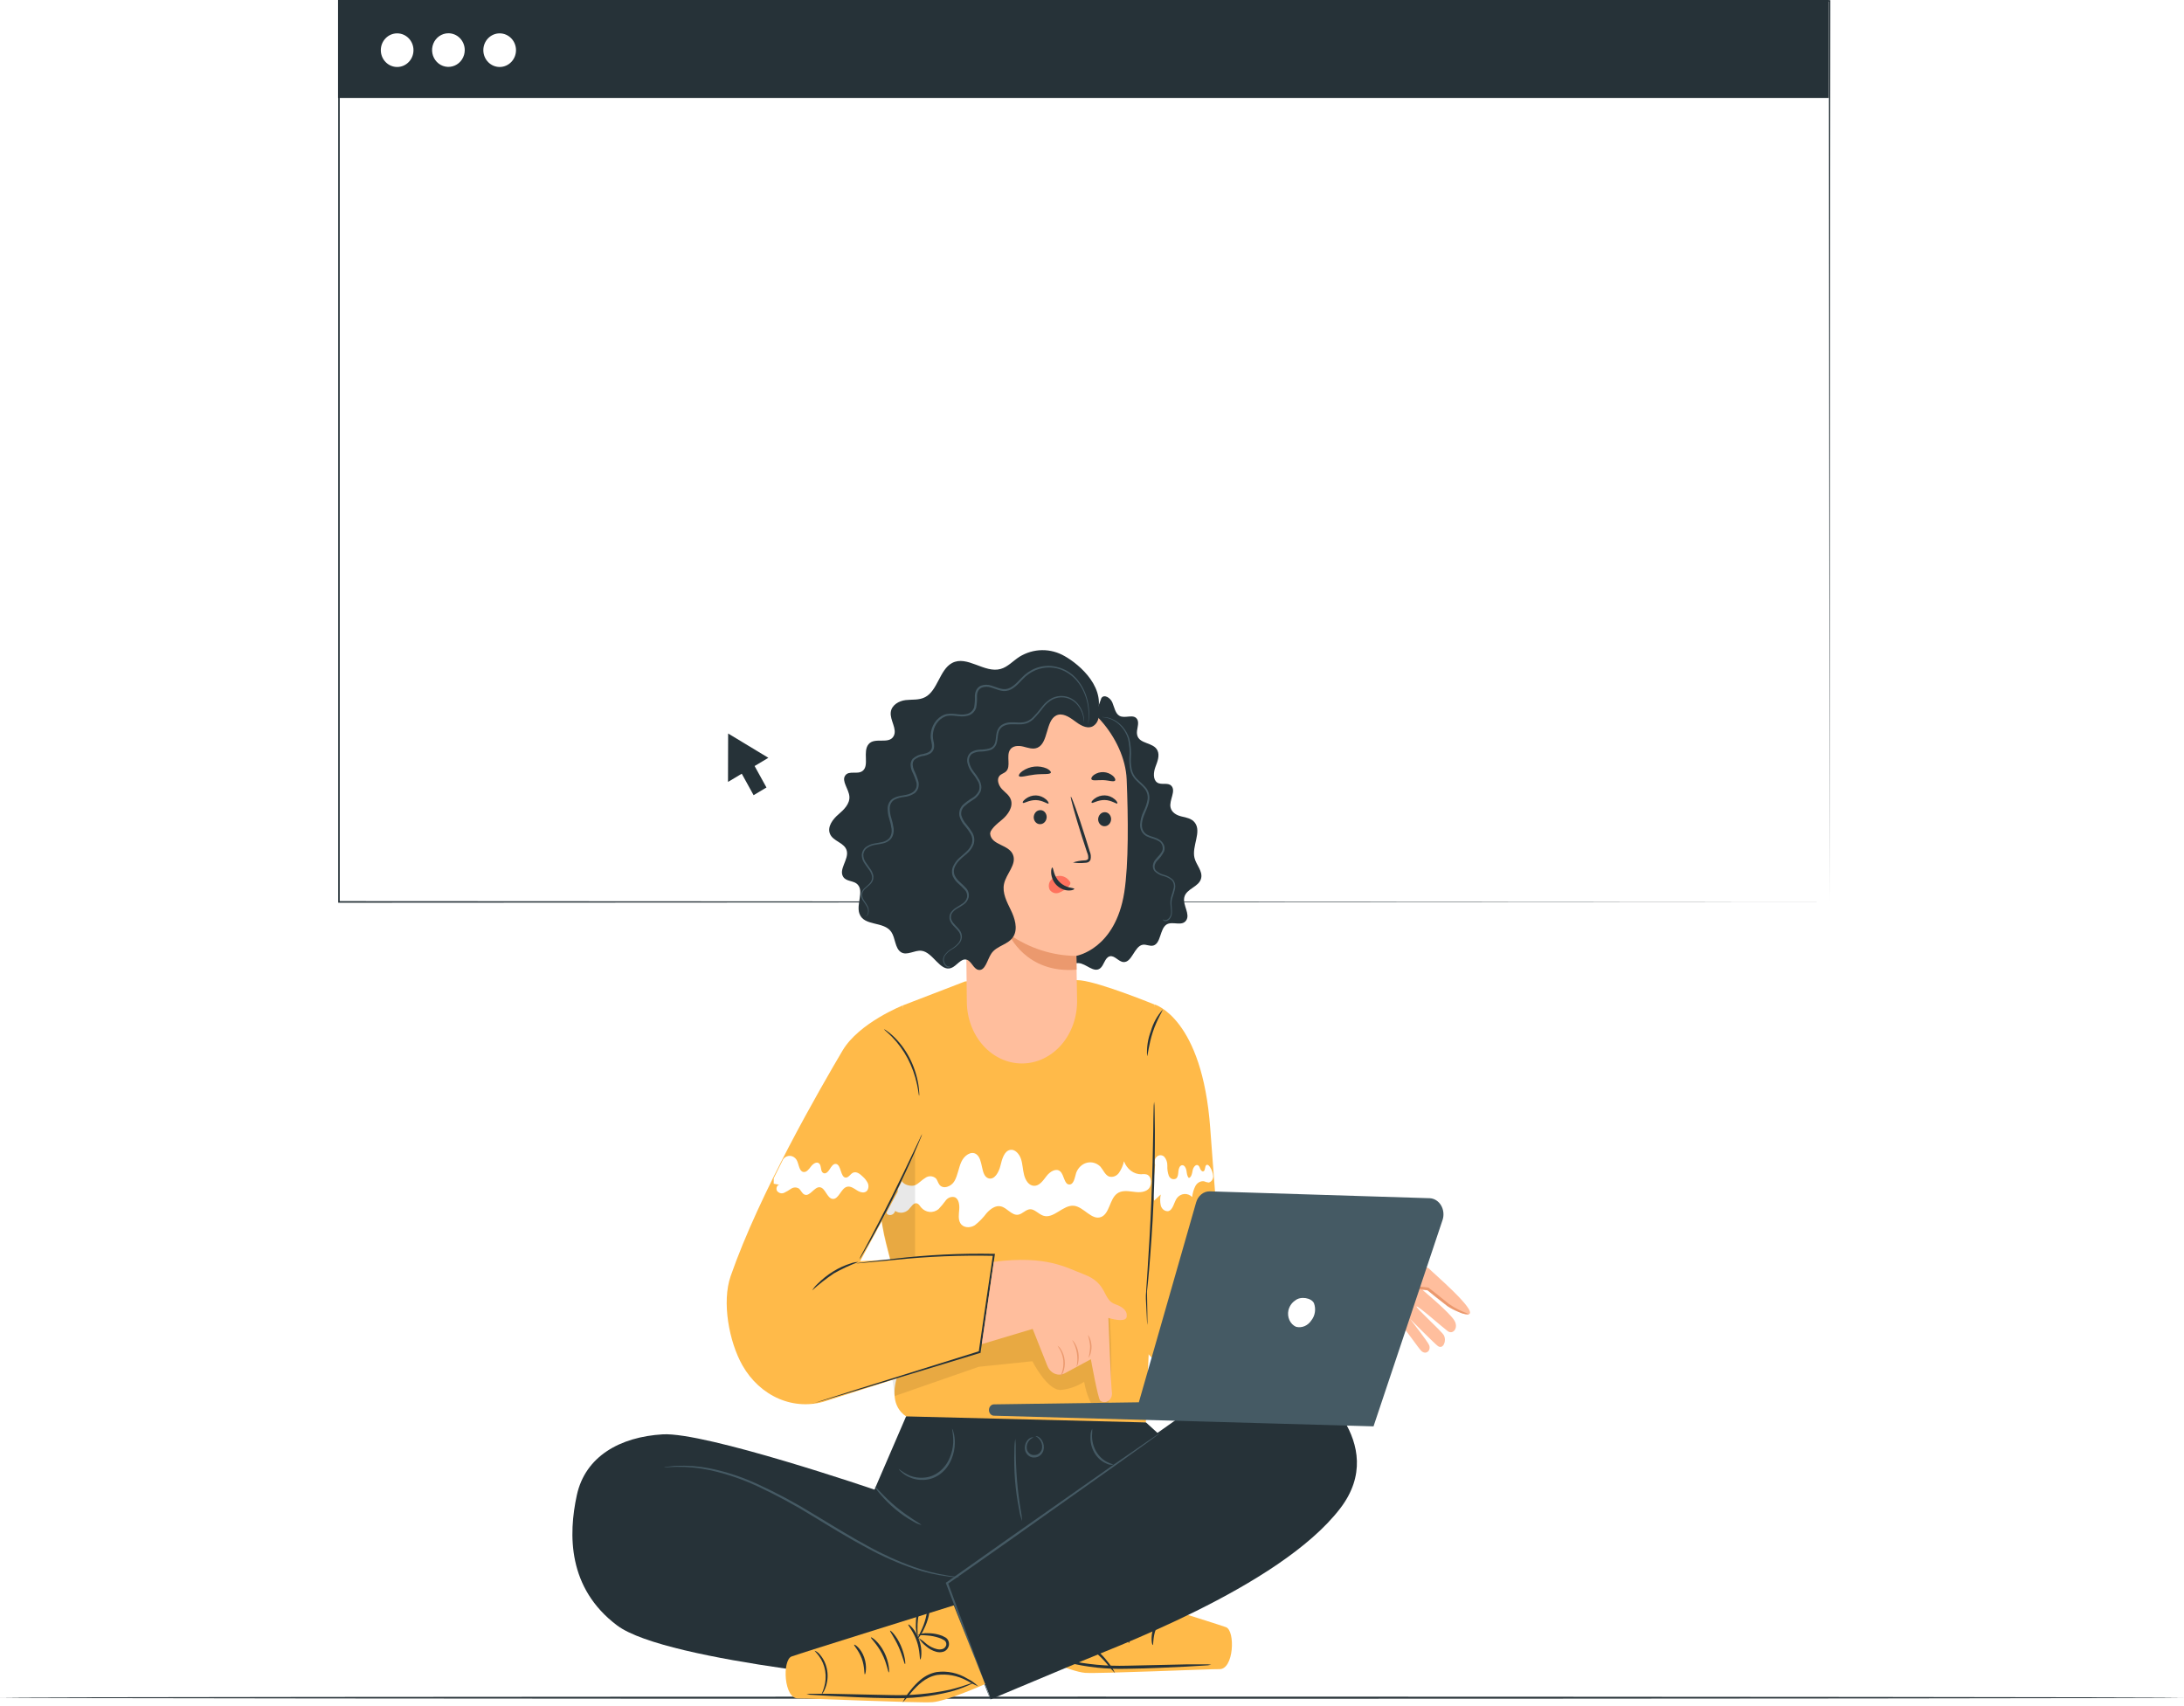 <svg width="393" height="307" viewBox="0 0 393 307" fill="none" xmlns="http://www.w3.org/2000/svg"
    xmlns:xlink="http://www.w3.org/1999/xlink">
    <path d="M329.076 0.124H60.827V162.283H329.076V0.124Z" fill="white" />
    <path d="M329.076 0H60.827V17.627H329.076V0Z" fill="#263238" />
    <path
        d="M71.466 12.054C73.089 12.054 74.404 10.7 74.404 9.029C74.404 7.358 73.089 6.004 71.466 6.004C69.843 6.004 68.527 7.358 68.527 9.029C68.527 10.7 69.843 12.054 71.466 12.054Z"
        fill="white" />
    <path
        d="M83.628 9.006C83.629 9.605 83.457 10.19 83.135 10.688C82.813 11.187 82.354 11.575 81.818 11.805C81.281 12.035 80.69 12.096 80.119 11.98C79.549 11.864 79.025 11.576 78.613 11.153C78.202 10.73 77.921 10.191 77.807 9.604C77.694 9.017 77.751 8.409 77.974 7.855C78.196 7.302 78.573 6.83 79.056 6.497C79.539 6.164 80.108 5.987 80.689 5.987C81.468 5.987 82.214 6.304 82.765 6.871C83.316 7.437 83.626 8.205 83.628 9.006Z"
        fill="white" />
    <path
        d="M89.912 12.054C91.535 12.054 92.851 10.7 92.851 9.029C92.851 7.358 91.535 6.004 89.912 6.004C88.29 6.004 86.974 7.358 86.974 9.029C86.974 10.7 88.29 12.054 89.912 12.054Z"
        fill="white" />
    <path
        d="M329.215 162.31C329.215 161.36 329.175 99.619 329.101 0.152L329.215 0.268L60.988 0.303L61.135 0.152C61.135 57.568 61.135 112.396 61.135 162.31L60.999 162.17L329.243 162.31L60.999 162.45H60.858V162.31C60.858 112.396 60.858 57.568 60.858 0.152V0H61.022L329.249 0.035H329.362V0.152C329.26 99.63 329.215 161.372 329.215 162.31Z"
        fill="#263238" />
    <rect x="62" y="18" width="267" height="141" fill="url(#pattern0)" />
    <path
        d="M138.263 136.375L134.641 134.185L131.023 132L131.011 136.355L131 140.714L133.476 139.235L135.606 143.099L137.92 141.718L135.787 137.854L138.263 136.375Z"
        fill="#263238" />
    <path
        d="M392.928 305.518C392.928 305.62 304.964 305.707 196.471 305.707C87.977 305.707 0 305.62 0 305.518C0 305.416 87.945 305.329 196.471 305.329C304.996 305.329 392.928 305.416 392.928 305.518Z"
        fill="#263238" />
    <path
        d="M207.765 180.763C207.765 180.763 216.341 183.153 217.778 203.081C218.622 214.738 219.621 226.619 219.621 226.619L238.48 231.638L241.799 243.258L217.095 248.734C210.258 248.734 202.746 242.081 202.919 234.376L202.63 207.562L207.765 180.763Z"
        fill="#FFBA49" />
    <path
        d="M162.468 180.93L158.641 210.867C158.088 215.196 158.362 219.608 159.446 223.808L164.169 242.052C164.169 242.052 157.758 251.312 163.048 254.892C164.092 255.618 192.443 257.071 192.443 257.071L206.186 256.003L208.023 211.665L207.765 180.785C207.765 180.785 198.222 176.871 194.485 176.428C187.544 175.917 180.58 175.982 173.647 176.624L162.468 180.93Z"
        fill="#FFBA49" />
    <path
        d="M206.386 211.368C206.054 211.284 205.711 211.269 205.374 211.324C204.707 211.327 204.053 211.106 203.498 210.688C202.942 210.27 202.51 209.675 202.256 208.979C202.087 209.727 201.784 210.429 201.367 211.041C201.155 211.344 200.868 211.57 200.542 211.69C200.217 211.81 199.867 211.82 199.537 211.717C198.847 211.419 198.525 210.555 198.023 209.959C197.696 209.631 197.305 209.396 196.882 209.272C196.459 209.148 196.016 209.139 195.589 209.246C195.162 209.354 194.764 209.573 194.428 209.888C194.092 210.203 193.826 210.603 193.654 211.056C193.396 211.92 193.235 213.176 192.423 213.162C191.495 213.162 191.508 211.462 190.787 210.809C190.065 210.155 188.963 210.809 188.332 211.629C187.7 212.45 187.043 213.423 186.09 213.401C185.136 213.38 184.55 212.436 184.292 211.484C184.034 210.533 184.034 209.509 183.725 208.579C183.416 207.65 182.642 206.778 181.792 206.931C180.709 207.119 180.31 208.586 180.026 209.77C179.743 210.954 178.957 212.363 177.9 212.058C176.386 211.622 176.998 208.601 175.664 207.7C174.723 207.061 173.493 207.976 172.99 209.08C172.488 210.184 172.346 211.491 171.76 212.53C171.173 213.568 169.659 214.099 169.015 213.155C168.776 212.828 168.68 212.377 168.422 212.072C168.148 211.831 167.815 211.693 167.468 211.678C167.121 211.662 166.779 211.77 166.489 211.985C165.845 212.363 165.355 212.958 164.71 213.271C164.066 213.583 162.616 213.271 162.294 212.544L160.361 216.401C160.046 217.207 159.195 218.209 159.717 218.543C159.841 218.615 159.978 218.656 160.118 218.663C160.258 218.67 160.397 218.643 160.527 218.584C160.657 218.525 160.773 218.435 160.869 218.32C160.965 218.205 161.038 218.068 161.083 217.919C161.457 218.164 161.889 218.273 162.32 218.231C162.751 218.19 163.161 217.999 163.493 217.686C163.957 217.193 164.395 216.372 165.007 216.561C165.323 216.655 165.522 216.996 165.741 217.287C166.146 217.752 166.684 218.039 167.259 218.096C167.835 218.154 168.409 217.977 168.879 217.599C169.34 217.118 169.771 216.601 170.168 216.052C170.368 215.782 170.634 215.583 170.932 215.479C171.23 215.375 171.549 215.369 171.85 215.464C172.533 215.791 172.674 216.815 172.61 217.643C172.546 218.471 172.391 219.4 172.797 220.098C173.332 221.013 174.569 221.027 175.419 220.49C176.206 219.87 176.919 219.137 177.539 218.311C178.235 217.548 179.169 216.858 180.117 217.105C181.225 217.36 182.05 218.754 183.19 218.601C183.97 218.493 184.562 217.665 185.349 217.614C186.135 217.563 186.876 218.478 187.707 218.768C189.582 219.429 191.283 216.786 193.242 216.989C195.033 217.178 196.463 219.705 198.164 219.001C199.653 218.384 199.666 215.834 200.974 214.825C201.76 214.208 202.81 214.317 203.764 214.447C204.717 214.578 205.767 214.68 206.554 214.062C207.34 213.445 207.32 211.731 206.386 211.368Z"
        fill="white" />
    <path
        d="M207.855 209.61C207.753 209.364 207.727 209.086 207.783 208.821C207.839 208.556 207.973 208.321 208.162 208.152C208.352 207.984 208.586 207.893 208.828 207.894C209.069 207.895 209.303 207.988 209.492 208.158C209.682 208.372 209.831 208.628 209.929 208.911C210.026 209.194 210.071 209.496 210.059 209.799C210.028 210.404 210.116 211.009 210.316 211.571C210.371 211.707 210.45 211.83 210.549 211.93C210.647 212.03 210.763 212.106 210.889 212.153C211.015 212.2 211.148 212.217 211.28 212.203C211.412 212.189 211.541 212.145 211.657 212.072C211.992 211.775 212.005 211.23 212.05 210.751C212.095 210.271 212.307 209.712 212.733 209.69C213.158 209.668 213.422 210.206 213.499 210.678C213.577 211.15 213.602 211.695 213.938 211.992C214.408 211.833 214.511 211.157 214.614 210.613C214.717 210.068 215.175 209.451 215.6 209.719C215.813 209.85 215.89 210.148 215.999 210.395C216.109 210.642 216.341 210.881 216.566 210.78C216.947 210.62 216.747 209.799 217.127 209.632C217.378 209.53 217.61 209.828 217.771 210.09C218.064 210.539 218.246 211.068 218.3 211.622C218.318 211.898 218.246 212.173 218.096 212.393C217.946 212.612 217.729 212.762 217.488 212.813C217.199 212.775 216.915 212.697 216.644 212.581C216.337 212.543 216.027 212.607 215.751 212.765C215.475 212.922 215.246 213.166 215.091 213.467C214.789 214.069 214.596 214.733 214.524 215.42C214.332 215.227 214.107 215.079 213.864 214.985C213.62 214.89 213.363 214.852 213.106 214.872C212.849 214.891 212.598 214.969 212.368 215.099C212.138 215.229 211.933 215.41 211.766 215.631C211.225 216.43 211.083 217.759 210.207 217.962C209.913 217.988 209.621 217.899 209.379 217.712C209.136 217.524 208.958 217.249 208.873 216.931C208.734 216.284 208.734 215.61 208.873 214.963L207.675 216.074L207.404 214.302"
        fill="white" />
    <g opacity="0.3">
        <path opacity="0.3"
            d="M160.986 251.239L176.134 245.967L185.767 244.972C185.767 244.972 188.519 250.382 190.967 250.128C192.415 249.977 193.818 249.482 195.084 248.676C195.084 248.676 196.012 254.369 198.461 253.948C200.909 253.527 199.653 236.518 199.653 236.518L174.098 230.708L158.937 235.16L160.986 251.239Z"
            fill="black" />
    </g>
    <path
        d="M162.468 180.93C162.468 180.93 154.582 184.046 151.618 189.05C147.706 195.681 136.656 214.738 131.476 229.655C129.852 234.325 131.205 241.5 133.602 245.72C135.165 248.468 137.472 250.574 140.181 251.727C142.89 252.88 145.857 253.017 148.641 252.118L176.276 243.33L178.854 225.82L154.781 226.953L161.527 214.483L162.468 180.93Z"
        fill="#FFBA49" />
    <path
        d="M140.935 208.601C141.086 208.404 141.276 208.248 141.488 208.145C141.701 208.043 141.932 207.995 142.163 208.007C142.394 208.019 142.62 208.09 142.823 208.214C143.027 208.338 143.203 208.513 143.338 208.725C143.763 209.451 143.763 210.744 144.543 210.903C145.11 211.027 145.561 210.41 145.941 209.908C146.321 209.407 147.004 208.957 147.429 209.407C147.855 209.858 147.616 210.715 148.074 211.049C148.531 211.383 149.008 210.882 149.292 210.424C149.575 209.967 149.936 209.407 150.4 209.458C151.405 209.56 151.192 211.898 152.204 211.92C152.719 211.92 153.029 211.259 153.493 211.041C154.137 210.751 154.781 211.288 155.277 211.768C155.624 212.069 155.915 212.444 156.134 212.872C156.241 213.089 156.289 213.337 156.272 213.585C156.254 213.833 156.173 214.07 156.038 214.266C155.593 214.811 154.794 214.586 154.221 214.222C153.647 213.859 153.029 213.394 152.391 213.576C151.315 213.881 150.922 215.878 149.813 215.755C148.808 215.624 148.525 213.779 147.533 213.656C146.54 213.532 145.722 215.421 144.749 214.97C144.298 214.767 144.105 214.128 143.692 213.845C143.48 213.736 143.247 213.686 143.014 213.7C142.78 213.714 142.553 213.791 142.352 213.925C141.954 214.201 141.539 214.444 141.109 214.651C140.889 214.754 140.647 214.777 140.415 214.716C140.184 214.654 139.975 214.512 139.82 214.31C139.556 213.874 139.871 213.111 140.329 213.227L139.227 213.024V212.036"
        fill="white" />
    <path
        d="M207.675 198.273C207.733 198.735 207.761 199.201 207.758 199.668C207.758 200.568 207.81 201.847 207.816 203.481C207.816 206.705 207.784 211.15 207.584 216.059C207.385 220.969 207.03 225.414 206.766 228.624C206.624 230.221 206.496 231.529 206.392 232.415C206.644 244.979 206.225 233.795 206.199 233.795C206.183 233.327 206.198 232.858 206.244 232.393C206.309 231.427 206.392 230.141 206.496 228.595C206.708 225.385 206.979 220.954 207.179 216.052C207.378 211.15 207.475 206.705 207.52 203.488C207.52 201.934 207.565 200.648 207.584 199.675C207.579 199.206 207.609 198.737 207.675 198.273Z"
        fill="#263238" />
    <path
        d="M209.202 181.722C209.298 181.802 208.203 183.414 207.443 185.724C206.682 188.033 206.534 190.081 206.412 190.045C206.317 188.514 206.549 186.98 207.088 185.571C207.507 184.115 208.232 182.794 209.202 181.722Z"
        fill="#263238" />
    <path
        d="M165.394 197.213C165.336 197.213 165.278 196.407 165.013 195.144C164.66 193.504 164.094 191.933 163.332 190.481C162.562 189.035 161.609 187.724 160.503 186.588C159.646 185.724 159.04 185.281 159.073 185.223C159.237 185.281 159.392 185.369 159.53 185.484C159.927 185.753 160.304 186.056 160.658 186.392C163.037 188.61 164.659 191.69 165.245 195.107C165.331 195.618 165.387 196.135 165.413 196.654C165.433 196.841 165.427 197.029 165.394 197.213Z"
        fill="#263238" />
    <path
        d="M154.466 227.106C152.957 227.67 151.487 228.355 150.065 229.154C148.7 230.07 147.393 231.092 146.154 232.212C146.42 231.77 146.744 231.376 147.114 231.042C147.968 230.184 148.906 229.439 149.91 228.82C150.91 228.197 151.972 227.71 153.074 227.367C153.521 227.191 153.992 227.103 154.466 227.106Z"
        fill="#263238" />
    <path
        d="M165.928 204.076C165.84 204.403 165.724 204.72 165.58 205.021C165.342 205.623 164.975 206.473 164.511 207.526C163.583 209.625 162.249 212.501 160.69 215.617C159.131 218.732 157.636 221.514 156.521 223.489C155.96 224.484 155.497 225.276 155.168 225.82C155.014 226.113 154.835 226.388 154.633 226.641C154.75 226.327 154.892 226.025 155.058 225.741L156.347 223.351C157.41 221.339 158.873 218.551 160.432 215.435C161.991 212.319 163.351 209.472 164.33 207.403C164.801 206.422 165.194 205.602 165.497 204.955C165.617 204.649 165.762 204.354 165.928 204.076Z"
        fill="#263238" />
    <path
        d="M146.154 252.641L146.302 252.576L146.746 252.423L148.454 251.857L154.807 249.838L176.231 243.149L176.115 243.301C176.354 241.631 176.611 239.874 176.869 238.087C177.513 233.766 178.119 229.612 178.68 225.791L178.828 226.002C172.882 225.869 166.934 226.111 161.012 226.728L155.857 227.215L154.485 227.338H154.13H154.008H154.13L154.478 227.28L155.851 227.106C157.043 226.953 158.783 226.75 161.006 226.51C166.934 225.815 172.894 225.524 178.854 225.639H179.034L179.002 225.842C178.448 229.662 177.842 233.831 177.217 238.138C176.953 239.924 176.695 241.682 176.45 243.352V243.476H176.347L154.891 250.012L148.512 251.929L146.785 252.423L146.34 252.547C146.283 252.588 146.22 252.62 146.154 252.641Z"
        fill="#263238" />
    <path
        d="M191.425 283.623C191.425 283.623 219.498 292.382 220.626 292.832C222.314 293.5 222.031 300.487 219.402 300.378C218.158 300.327 197.836 301.227 195.265 301.046C192.694 300.864 184.956 297.415 184.956 297.415L191.425 283.623Z"
        fill="#FFBA49" />
    <path
        d="M203.119 295.7C203.261 295.7 203.448 294.045 204.356 292.302C205.265 290.559 206.431 289.513 206.341 289.397C206.251 289.28 204.898 290.166 203.95 292.047C203.003 293.928 203.003 295.715 203.119 295.7Z"
        fill="#263238" />
    <path
        d="M200.194 294.204C200.329 294.204 200.613 292.752 201.36 291.081C202.108 289.411 202.991 288.271 202.887 288.176C202.784 288.082 201.715 289.106 200.954 290.856C200.194 292.607 200.072 294.197 200.194 294.204Z"
        fill="#263238" />
    <path
        d="M197.443 293.377C197.584 293.377 197.481 291.786 198.087 290.029C198.693 288.271 199.717 287.189 199.621 287.073C199.524 286.957 198.332 287.93 197.649 289.84C196.966 291.75 197.365 293.42 197.443 293.377Z"
        fill="#263238" />
    <path
        d="M197.945 289.288C198.193 288.536 198.296 287.734 198.248 286.935C198.242 286.063 198.144 285.195 197.958 284.349C197.849 283.855 197.711 283.37 197.546 282.897C197.453 282.6 197.299 282.334 197.095 282.12C196.954 281.998 196.779 281.938 196.602 281.948C196.425 281.959 196.257 282.04 196.128 282.178C195.915 282.417 195.783 282.733 195.754 283.071C195.726 283.348 195.713 283.627 195.716 283.906C195.722 284.427 195.781 284.946 195.89 285.453C196.078 286.302 196.369 287.118 196.753 287.879C197.075 288.597 197.512 289.242 198.042 289.782C198.106 289.731 197.636 288.99 197.075 287.704C196.748 286.956 196.501 286.166 196.341 285.351C196.249 284.874 196.203 284.387 196.205 283.899C196.205 283.412 196.205 282.802 196.463 282.57C196.513 282.516 196.58 282.485 196.65 282.485C196.72 282.485 196.786 282.516 196.837 282.57C196.976 282.724 197.08 282.913 197.14 283.122C197.307 283.576 197.449 284.042 197.565 284.516C197.763 285.326 197.888 286.155 197.939 286.993C198.01 288.38 197.868 289.273 197.945 289.288Z"
        fill="#263238" />
    <path
        d="M197.907 288.968C197.335 288.699 196.714 288.584 196.096 288.634C195.425 288.633 194.756 288.726 194.105 288.91C193.704 289.008 193.318 289.169 192.958 289.389C192.723 289.516 192.531 289.728 192.415 289.991C192.298 290.254 192.262 290.553 192.314 290.842C192.376 291.115 192.503 291.365 192.681 291.563C192.859 291.761 193.082 291.901 193.325 291.967C193.737 292.087 194.17 292.087 194.582 291.967C195.246 291.781 195.868 291.436 196.405 290.958C196.91 290.567 197.347 290.075 197.694 289.505C197.173 289.847 196.674 290.227 196.199 290.646C195.676 291.047 195.09 291.333 194.472 291.488C194.131 291.579 193.776 291.579 193.435 291.488C193.275 291.444 193.128 291.354 193.008 291.227C192.888 291.1 192.8 290.939 192.752 290.762C192.725 290.585 192.751 290.402 192.825 290.243C192.9 290.084 193.019 289.958 193.164 289.883C193.487 289.684 193.832 289.533 194.189 289.433C194.805 289.235 195.438 289.111 196.077 289.062C197.211 288.903 197.9 289.048 197.907 288.968Z"
        fill="#263238" />
    <path
        d="M207.43 296.042C207.572 296.042 207.43 294.669 207.984 293.188C208.538 291.706 209.447 290.827 209.363 290.704C209.279 290.581 208.139 291.329 207.552 292.984C206.966 294.64 207.32 296.093 207.43 296.042Z"
        fill="#263238" />
    <path
        d="M187.842 297.501C188.188 297.731 188.553 297.923 188.931 298.075C189.949 298.52 190.993 298.884 192.056 299.165C195.573 300.035 199.171 300.42 202.771 300.312C206.979 300.261 210.767 300.043 213.519 299.92L216.773 299.724C217.173 299.721 217.573 299.673 217.965 299.579C217.568 299.516 217.166 299.497 216.766 299.52H213.512L202.771 299.76C199.202 299.861 195.634 299.533 192.127 298.78C189.44 298.177 187.874 297.4 187.842 297.501Z"
        fill="#263238" />
    <path
        d="M187.011 298.221C187.049 298.293 187.816 297.785 189.118 297.146C190.77 296.26 192.61 295.916 194.427 296.151C196.547 296.514 198.042 298.119 199.021 299.23C199.522 299.893 200.062 300.517 200.639 301.097C200.27 300.322 199.808 299.609 199.266 298.976C198.713 298.245 198.089 297.587 197.404 297.015C196.549 296.299 195.555 295.823 194.504 295.628C192.598 295.368 190.667 295.779 188.976 296.805C188.261 297.161 187.598 297.639 187.011 298.221Z"
        fill="#263238" />
    <path
        d="M163.048 254.892L157.359 268.074C157.359 268.074 126.927 257.674 119.259 258.124C111.592 258.574 105.316 262.068 103.795 269.083C102.275 276.099 102.101 285.787 111.044 292.512C119.987 299.237 164.504 302.941 164.504 302.941H182.095L210.851 260.216L206.219 255.982L163.048 254.892Z"
        fill="#263238" />
    <path
        d="M172.623 283.819C172.43 283.837 172.236 283.837 172.043 283.819C171.663 283.783 171.102 283.819 170.394 283.674C168.372 283.414 166.375 282.95 164.427 282.287C161.553 281.301 158.752 280.063 156.051 278.583C152.971 276.949 149.691 274.951 146.244 272.845C143.02 270.854 139.703 269.06 136.308 267.471C133.537 266.179 130.657 265.206 127.713 264.566C125.728 264.139 123.709 263.94 121.688 263.971C120.973 263.971 120.4 264.036 120.045 264.043C119.852 264.064 119.658 264.064 119.465 264.043C119.654 263.995 119.846 263.963 120.039 263.949C120.413 263.949 120.967 263.803 121.688 263.796C123.722 263.703 125.759 263.856 127.764 264.254C130.726 264.863 133.622 265.822 136.405 267.115C139.822 268.685 143.157 270.475 146.392 272.475C149.839 274.559 153.113 276.578 156.167 278.227C158.858 279.72 161.645 280.983 164.504 282.003C166.435 282.685 168.41 283.191 170.413 283.514C171.115 283.652 171.702 283.681 172.049 283.739C172.242 283.747 172.434 283.773 172.623 283.819Z"
        fill="#455A64" />
    <path
        d="M193.416 299.455C199.066 296.957 230.143 285.809 241.148 271.473C250.31 259.54 235.735 248.857 235.735 248.857C235.735 248.857 225.516 248.494 222.108 248.857C218.699 249.22 169.917 286.383 169.917 286.383C169.917 286.383 178.435 305.106 178.222 305.825L193.416 299.455Z"
        fill="#263238" />
    <path
        d="M208.718 257.906C208.718 257.906 208.68 257.95 208.59 258.022L208.177 258.335L206.586 259.511L200.677 263.745L181.128 277.602L170.503 285.068L170.574 284.821L176.141 299.92C176.785 301.75 177.333 303.217 177.707 304.278L178.113 305.44C178.165 305.569 178.204 305.706 178.229 305.846C178.161 305.724 178.103 305.595 178.055 305.461C177.939 305.178 177.79 304.8 177.604 304.328L175.941 300.036C174.536 296.318 172.558 291.103 170.245 284.996L170.187 284.843L170.316 284.749L180.922 277.254L200.535 263.484L206.502 259.359L208.139 258.255L208.57 257.979L208.718 257.906Z"
        fill="#455A64" />
    <path
        d="M165.793 274.429C165.287 274.311 164.8 274.105 164.35 273.819C163.228 273.208 162.16 272.479 161.16 271.64C160.156 270.815 159.222 269.886 158.37 268.866C157.99 268.468 157.668 268.005 157.417 267.493C157.507 267.406 159.06 269.389 161.386 271.291C163.712 273.194 165.825 274.305 165.793 274.429Z"
        fill="#455A64" />
    <path
        d="M182.7 258.894C182.78 259.617 182.805 260.346 182.778 261.073C182.778 262.424 182.842 264.29 183.003 266.338C183.164 268.386 183.422 270.238 183.647 271.567C183.791 272.284 183.884 273.013 183.924 273.746C183.668 273.069 183.486 272.36 183.383 271.633C183.036 269.905 182.791 268.153 182.649 266.389C182.511 264.624 182.472 262.851 182.533 261.08C182.518 260.347 182.574 259.614 182.7 258.894Z"
        fill="#455A64" />
    <path
        d="M186.341 258.444C186.341 258.444 186.483 258.4 186.721 258.502C187.054 258.653 187.336 258.92 187.526 259.265C187.679 259.521 187.779 259.812 187.819 260.117C187.859 260.423 187.838 260.734 187.758 261.029C187.639 261.395 187.425 261.71 187.143 261.935C186.861 262.159 186.525 262.282 186.18 262.286C185.836 262.322 185.49 262.236 185.192 262.039C184.893 261.843 184.658 261.545 184.517 261.189C184.426 260.896 184.398 260.582 184.435 260.274C184.472 259.966 184.573 259.672 184.73 259.417C184.927 259.068 185.229 258.81 185.58 258.691C185.832 258.625 185.974 258.691 185.974 258.691C185.553 258.835 185.193 259.147 184.962 259.57C184.845 259.785 184.774 260.028 184.753 260.28C184.731 260.532 184.761 260.785 184.839 261.022C184.961 261.294 185.153 261.519 185.39 261.665C185.627 261.812 185.898 261.874 186.167 261.843C186.442 261.848 186.713 261.759 186.943 261.588C187.173 261.417 187.352 261.172 187.455 260.884C187.521 260.644 187.543 260.392 187.52 260.142C187.497 259.892 187.429 259.651 187.32 259.432C187.086 259.002 186.745 258.659 186.341 258.444Z"
        fill="#455A64" />
    <path
        d="M171.302 257.057C171.427 257.25 171.517 257.47 171.566 257.703C171.745 258.329 171.832 258.984 171.824 259.642C171.815 260.625 171.621 261.596 171.257 262.489C170.825 263.603 170.121 264.555 169.226 265.235C168.331 265.914 167.284 266.291 166.205 266.324C165.325 266.373 164.446 266.207 163.628 265.837C163.083 265.603 162.578 265.267 162.133 264.842C161.961 264.698 161.813 264.521 161.695 264.319C162.323 264.821 163.002 265.235 163.718 265.554C164.503 265.857 165.333 265.982 166.16 265.924C167.173 265.874 168.154 265.508 168.993 264.867C169.833 264.225 170.498 263.335 170.915 262.293C171.273 261.451 171.481 260.538 171.528 259.606C171.546 258.749 171.471 257.893 171.302 257.057Z"
        fill="#455A64" />
    <path
        d="M200.303 263.578C199.912 263.653 199.509 263.589 199.15 263.397C198.239 263.038 197.459 262.35 196.931 261.44C196.403 260.529 196.157 259.448 196.231 258.364C196.227 257.917 196.336 257.479 196.547 257.1C196.551 257.524 196.536 257.949 196.502 258.371C196.501 259.377 196.761 260.36 197.248 261.203C197.736 262.045 198.43 262.709 199.247 263.113C199.878 263.44 200.31 263.484 200.303 263.578Z"
        fill="#455A64" />
    <path
        d="M238.648 232.502C238.648 232.502 245.349 226.888 246.515 226.648C247.681 226.409 256.586 227.672 257.121 228.275C257.656 228.878 265.922 235.901 264.324 236.504C262.726 237.106 257.011 232.11 257.011 232.11H255.942C255.942 232.11 260.955 236.271 261.741 237.695C262.482 238.995 261.451 240.244 260.503 239.547C259.556 238.849 255.284 235.051 254.904 235.102C254.524 235.153 259.415 239.554 259.808 240.287C260.355 241.268 259.711 242.895 258.751 242.241C258.184 241.849 253.738 237.368 253.738 237.368C253.738 237.368 256.998 241.507 257.192 242.125C257.501 243.141 256.547 243.853 255.774 243.12C255.239 242.619 253.074 239.401 252.353 238.726C252.353 238.726 251.489 238.515 250.007 239.844C248.525 241.173 241.573 242.669 241.573 242.669L238.648 232.502Z"
        fill="#FFBE9D" />
    <path
        d="M240.671 233.809C240.865 234.236 241.173 234.583 241.55 234.803C241.928 235.023 242.357 235.105 242.778 235.037C243.629 234.971 244.434 234.594 245.272 234.463C247.785 234.071 250.285 235.966 252.778 235.436C253.126 235.363 253.538 235.153 253.545 234.753C253.551 234.354 253.216 234.143 252.901 233.984L245.343 229.837"
        fill="#FFBE9D" />
    <path
        d="M245.362 229.837C245.66 229.909 245.948 230.026 246.219 230.185C246.76 230.447 247.507 230.839 248.48 231.333L251.812 233.098L252.772 233.613C253.062 233.802 253.519 233.904 253.751 234.506C253.789 234.66 253.787 234.823 253.745 234.975C253.703 235.127 253.622 235.262 253.513 235.363C253.323 235.528 253.103 235.64 252.868 235.69C252.46 235.775 252.046 235.809 251.631 235.792C249.962 235.712 248.525 235.066 247.192 234.79C246.569 234.647 245.93 234.61 245.297 234.681C244.711 234.761 244.163 234.957 243.641 235.073C243.228 235.218 242.792 235.258 242.363 235.192C241.934 235.125 241.524 234.953 241.161 234.688C240.658 234.245 240.632 233.802 240.652 233.809C240.671 233.817 240.787 234.172 241.296 234.536C241.647 234.744 242.033 234.869 242.429 234.901C242.824 234.934 243.222 234.874 243.596 234.724C244.099 234.586 244.64 234.368 245.278 234.26C245.949 234.159 246.629 234.179 247.295 234.318C248.693 234.557 250.136 235.204 251.676 235.276C252.046 235.284 252.416 235.245 252.778 235.16C253.12 235.087 253.371 234.855 253.293 234.666C253.216 234.477 252.888 234.252 252.565 234.078L251.612 233.541L248.326 231.674C247.398 231.137 246.644 230.694 246.128 230.374C245.854 230.232 245.596 230.052 245.362 229.837Z"
        fill="#EB996E" />
    <path
        d="M264.292 236.518C263.643 236.521 262.999 236.37 262.405 236.075C261.734 235.808 261.087 235.473 260.472 235.073C259.827 234.579 259.118 234.02 258.377 233.431L256.818 232.168L256.921 232.219C254.273 231.812 252.366 231.442 252.379 231.318C252.392 231.195 254.312 231.369 256.979 231.703H257.037L257.089 231.747L258.648 232.981L260.703 234.637C261.278 235.049 261.882 235.408 262.508 235.712C263.603 236.235 264.312 236.438 264.292 236.518Z"
        fill="#EB996E" />
    <path
        d="M171.631 288.903C171.631 288.903 143.557 297.661 142.429 298.104C140.735 298.78 141.025 305.759 143.654 305.65C144.897 305.599 165.219 306.507 167.784 306.326C170.348 306.144 177.262 303.065 177.262 303.065L171.631 288.903Z"
        fill="#FFBA49" />
    <path
        d="M159.936 300.973C159.794 300.973 159.607 299.324 158.699 297.574C157.79 295.824 156.624 294.792 156.714 294.669C156.805 294.546 158.158 295.439 159.105 297.32C160.052 299.201 160.052 300.987 159.936 300.973Z"
        fill="#263238" />
    <path
        d="M162.861 299.477C162.726 299.477 162.442 298.024 161.695 296.354C160.947 294.684 160.065 293.543 160.161 293.449C160.258 293.355 161.341 294.386 162.094 296.129C162.848 297.872 162.984 299.47 162.861 299.477Z"
        fill="#263238" />
    <path
        d="M165.606 298.649C165.464 298.649 165.574 297.058 164.962 295.308C164.35 293.558 163.338 292.461 163.435 292.345C163.531 292.229 164.723 293.202 165.4 295.112C166.076 297.022 165.722 298.692 165.606 298.649Z"
        fill="#263238" />
    <path
        d="M165.11 294.56C164.861 293.809 164.758 293.007 164.807 292.207C164.814 291.338 164.909 290.473 165.091 289.629C165.202 289.135 165.342 288.65 165.51 288.176C165.596 287.879 165.751 287.613 165.961 287.407C166.101 287.284 166.275 287.223 166.452 287.232C166.629 287.241 166.797 287.321 166.927 287.457C167.14 287.697 167.273 288.013 167.301 288.351C167.316 288.629 167.316 288.908 167.301 289.186C167.296 289.709 167.24 290.23 167.133 290.74C166.942 291.587 166.649 292.4 166.263 293.158C165.955 293.877 165.529 294.522 165.007 295.061C164.943 295.01 165.413 294.277 165.973 292.984C166.301 292.236 166.548 291.446 166.708 290.631C166.797 290.153 166.842 289.667 166.843 289.179C166.843 288.692 166.843 288.082 166.586 287.85C166.534 287.798 166.467 287.77 166.399 287.77C166.33 287.77 166.264 287.798 166.212 287.85C166.073 288.005 165.967 288.193 165.903 288.401C165.734 288.858 165.592 289.326 165.477 289.803C165.284 290.611 165.161 291.438 165.11 292.272C165.059 293.652 165.187 294.546 165.11 294.56Z"
        fill="#263238" />
    <path
        d="M165.149 294.241C165.721 293.973 166.341 293.861 166.959 293.914C167.632 293.91 168.303 294 168.957 294.183C169.356 294.284 169.742 294.445 170.103 294.662C170.338 294.791 170.527 295.003 170.644 295.265C170.76 295.528 170.797 295.826 170.748 296.114C170.684 296.388 170.556 296.636 170.378 296.836C170.201 297.035 169.979 297.177 169.736 297.247C169.314 297.37 168.87 297.37 168.448 297.247C167.782 297.064 167.16 296.719 166.624 296.238C166.12 295.846 165.683 295.354 165.335 294.785C165.86 295.12 166.36 295.501 166.83 295.926C167.352 296.323 167.936 296.607 168.551 296.761C168.893 296.859 169.252 296.859 169.594 296.761C169.754 296.717 169.902 296.627 170.021 296.5C170.141 296.372 170.229 296.212 170.277 296.035C170.306 295.855 170.28 295.671 170.204 295.51C170.128 295.349 170.006 295.222 169.859 295.149C169.538 294.948 169.196 294.797 168.841 294.698C168.224 294.504 167.591 294.38 166.953 294.328C165.844 294.197 165.149 294.328 165.149 294.241Z"
        fill="#263238" />
    <path
        d="M155.619 301.314C155.484 301.314 155.619 299.942 155.065 298.46C154.511 296.979 153.602 296.107 153.692 295.984C153.782 295.86 154.917 296.601 155.503 298.257C156.089 299.913 155.735 301.372 155.619 301.314Z"
        fill="#263238" />
    <path
        d="M175.213 302.774C174.87 303.011 174.505 303.203 174.124 303.348C173.106 303.795 172.062 304.161 170.999 304.444C167.482 305.319 163.884 305.709 160.284 305.606C156.076 305.556 152.281 305.338 149.536 305.214L146.315 305.018C145.914 305.02 145.515 304.974 145.123 304.88C145.519 304.812 145.921 304.79 146.321 304.815H149.543L160.284 305.047C163.859 305.153 167.434 304.826 170.948 304.074C173.609 303.428 175.181 302.701 175.213 302.774Z"
        fill="#263238" />
    <path
        d="M176.044 303.493C175.326 303.176 174.623 302.817 173.937 302.418C172.284 301.536 170.445 301.192 168.628 301.423C166.508 301.794 165.013 303.392 164.034 304.503C163.533 305.166 162.993 305.789 162.417 306.369C162.787 305.596 163.249 304.883 163.789 304.249C164.344 303.519 164.968 302.862 165.651 302.288C166.506 301.571 167.5 301.096 168.551 300.9C170.458 300.643 172.389 301.057 174.079 302.084C174.795 302.437 175.458 302.912 176.044 303.493Z"
        fill="#263238" />
    <path
        d="M147.874 304.88C147.829 304.837 148.067 304.423 148.286 303.682C148.583 302.727 148.654 301.702 148.491 300.707C148.328 299.712 147.938 298.783 147.359 298.01C146.92 297.414 146.56 297.117 146.598 297.059C146.97 297.2 147.301 297.451 147.558 297.785C148.226 298.562 148.675 299.545 148.847 300.61C149.02 301.676 148.906 302.777 148.518 303.769C148.235 304.532 147.913 304.88 147.874 304.88Z"
        fill="#263238" />
    <path
        d="M200.697 234.717C198.338 233.904 199.408 230.963 195.065 229.336C191.843 228.123 188.364 225.857 178.834 227.077L176.669 241.893L185.825 239.147L188.467 245.8C188.596 246.125 188.782 246.418 189.013 246.661C189.244 246.904 189.516 247.092 189.812 247.215C190.109 247.337 190.425 247.392 190.74 247.374C191.056 247.357 191.365 247.269 191.65 247.114L196.296 244.609C196.296 244.609 197.584 251.806 197.997 252.089C198.213 252.245 198.464 252.329 198.721 252.331C198.977 252.334 199.229 252.254 199.448 252.103C199.666 251.951 199.843 251.733 199.956 251.474C200.07 251.215 200.117 250.925 200.091 250.637C199.911 249.671 199.447 237.172 199.447 237.172C199.447 237.172 202.965 238.298 202.746 236.715C202.72 236.744 203.055 235.531 200.697 234.717Z"
        fill="#FFBE9D" />
    <path
        d="M190.806 247.753C190.894 247.476 190.995 247.205 191.109 246.94C191.322 246.28 191.401 245.576 191.341 244.877C191.277 244.182 191.074 243.511 190.748 242.916C190.497 242.459 190.278 242.19 190.31 242.19C190.549 242.336 190.751 242.548 190.896 242.808C191.284 243.411 191.522 244.121 191.586 244.863C191.661 245.608 191.552 246.362 191.27 247.042C191.051 247.506 190.825 247.775 190.806 247.753Z"
        fill="#EB996E" />
    <path
        d="M193.719 245.967C193.895 245.146 193.915 244.293 193.777 243.463C193.639 242.633 193.347 241.845 192.92 241.152C192.92 241.152 193.145 241.311 193.396 241.704C193.715 242.215 193.934 242.797 194.041 243.41C194.141 244.024 194.128 244.655 194.002 245.262C193.958 245.519 193.861 245.76 193.719 245.967Z"
        fill="#EB996E" />
    <path
        d="M195.761 240.244C195.761 240.244 195.935 240.411 196.09 240.767C196.287 241.237 196.396 241.747 196.412 242.267C196.427 242.786 196.348 243.304 196.18 243.788C196.044 244.158 195.909 244.347 195.883 244.333C196.048 243.663 196.141 242.973 196.16 242.277C196.104 241.583 195.97 240.9 195.761 240.244Z"
        fill="#EB996E" />
    <path
        d="M226.115 256.09L178.841 254.769C178.605 254.763 178.38 254.653 178.215 254.463C178.05 254.273 177.958 254.018 177.958 253.752C177.957 253.618 177.98 253.486 178.024 253.362C178.069 253.238 178.134 253.126 178.218 253.031C178.301 252.936 178.4 252.86 178.509 252.808C178.618 252.756 178.735 252.729 178.854 252.728L204.93 252.357L215.239 216.379C215.407 215.789 215.74 215.276 216.189 214.919C216.637 214.561 217.177 214.378 217.726 214.396L257.288 215.631C257.691 215.652 258.083 215.779 258.434 216.002C258.785 216.225 259.084 216.538 259.308 216.915C259.533 217.292 259.676 217.723 259.725 218.173C259.775 218.624 259.73 219.081 259.595 219.509L247.159 256.686L226.109 256.09"
        fill="#455A64" />
    <path
        d="M236.438 234.514C235.974 233.548 234.015 233.228 233.074 234.027C232.471 234.413 232.029 235.053 231.844 235.806C231.714 236.403 231.781 237.032 232.032 237.577C232.284 238.122 232.702 238.546 233.21 238.77C233.725 238.902 234.264 238.861 234.759 238.65C235.255 238.44 235.684 238.069 235.993 237.586C236.318 237.174 236.533 236.666 236.611 236.122C236.69 235.579 236.63 235.02 236.438 234.514Z"
        fill="white" />
    <path
        d="M198.184 125.634C198.686 124.864 199.807 125.568 200.168 126.44C200.529 127.311 200.696 128.415 201.457 128.829C202.462 129.374 204.002 128.393 204.627 129.439C205.104 130.238 204.401 131.327 204.627 132.264C204.988 133.942 207.552 133.535 208.28 135.053C208.718 135.961 208.28 137.05 207.919 138.002C207.559 138.953 207.443 140.275 208.216 140.812C208.989 141.35 210.149 140.732 210.793 141.43C211.644 142.374 210.368 143.979 210.632 145.286C210.825 146.252 211.779 146.739 212.636 146.935C213.493 147.131 214.447 147.298 215.014 148.053C216.264 149.716 214.434 152.28 214.943 154.386C215.252 155.657 216.425 156.732 216.148 158.017C215.8 159.651 213.435 159.876 213.1 161.518C212.81 162.912 214.221 164.51 213.441 165.643C212.662 166.776 210.999 165.716 209.923 166.369C208.686 167.161 208.918 169.775 207.533 170.16C206.889 170.327 206.244 169.913 205.638 170.015C204.111 170.269 203.705 173.247 202.159 173.131C201.257 173.065 200.548 171.86 199.672 172.107C198.796 172.353 198.68 173.733 197.939 174.285C196.779 175.121 195.432 173.385 194.073 173.319C193.216 173.276 192.385 173.9 191.54 173.726C191.145 173.599 190.789 173.347 190.516 172.999C190.244 172.652 190.065 172.224 190 171.765C189.888 170.848 189.908 169.916 190.058 169.005C190.557 163.925 189.778 158.788 187.81 154.183"
        fill="#263238" />
    <path
        d="M193.815 179.965L193.686 172.012C193.686 172.012 200.696 170.843 202.307 160.588C203.106 155.505 203.022 147.102 202.739 140.253C202.423 132.678 195.136 124.726 189.678 125.263L173.486 131.8V135.119L173.976 180.335C174.006 183.277 175.065 186.086 176.921 188.154C178.777 190.222 181.282 191.382 183.892 191.382C185.213 191.382 186.52 191.085 187.738 190.509C188.955 189.932 190.058 189.087 190.983 188.024C191.907 186.961 192.633 185.7 193.12 184.316C193.606 182.932 193.842 181.453 193.815 179.965Z"
        fill="#FFBE9D" />
    <path
        d="M199.943 147.378C199.941 147.721 199.82 148.05 199.606 148.295C199.391 148.539 199.101 148.679 198.796 148.685C198.647 148.695 198.497 148.671 198.356 148.615C198.215 148.559 198.086 148.472 197.975 148.359C197.864 148.247 197.774 148.11 197.71 147.958C197.646 147.805 197.61 147.64 197.604 147.472C197.607 147.129 197.728 146.801 197.943 146.557C198.157 146.313 198.446 146.172 198.751 146.165C198.9 146.154 199.05 146.177 199.191 146.232C199.332 146.288 199.462 146.375 199.574 146.488C199.685 146.601 199.775 146.738 199.838 146.891C199.901 147.043 199.937 147.209 199.943 147.378Z"
        fill="#263238" />
    <path
        d="M201.057 144.582C200.909 144.749 200.033 143.994 198.776 143.972C197.52 143.95 196.579 144.64 196.45 144.466C196.321 144.291 196.534 144.081 196.94 143.739C197.493 143.326 198.146 143.116 198.809 143.137C199.466 143.154 200.1 143.409 200.619 143.863C200.999 144.19 201.128 144.502 201.057 144.582Z"
        fill="#263238" />
    <path
        d="M188.345 147.007C188.343 147.351 188.222 147.68 188.008 147.925C187.793 148.169 187.502 148.309 187.198 148.315C187.049 148.325 186.899 148.302 186.758 148.247C186.617 148.191 186.488 148.104 186.377 147.991C186.266 147.878 186.177 147.741 186.114 147.588C186.052 147.436 186.017 147.27 186.012 147.102C186.014 146.758 186.135 146.429 186.349 146.185C186.563 145.94 186.854 145.8 187.159 145.795C187.308 145.784 187.457 145.807 187.598 145.862C187.739 145.918 187.869 146.005 187.98 146.118C188.09 146.231 188.18 146.368 188.242 146.521C188.305 146.674 188.34 146.839 188.345 147.007Z"
        fill="#263238" />
    <path
        d="M188.68 144.596C188.532 144.763 187.655 144.008 186.399 143.986C185.142 143.964 184.202 144.654 184.073 144.48C183.944 144.306 184.157 144.095 184.562 143.754C185.115 143.338 185.767 143.125 186.431 143.144C187.087 143.165 187.721 143.419 188.242 143.87C188.622 144.211 188.751 144.524 188.68 144.596Z"
        fill="#263238" />
    <path
        d="M193.081 155.214C193.746 154.988 194.435 154.861 195.13 154.836C195.452 154.836 195.774 154.742 195.819 154.495C195.849 154.12 195.78 153.743 195.619 153.413C195.329 152.534 195.033 151.604 194.711 150.638C193.454 146.68 192.552 143.434 192.694 143.376C192.836 143.318 193.983 146.484 195.226 150.435L196.096 153.231C196.294 153.681 196.345 154.196 196.238 154.684C196.189 154.811 196.116 154.924 196.024 155.014C195.931 155.105 195.821 155.17 195.703 155.206C195.524 155.256 195.34 155.28 195.155 155.279C194.464 155.354 193.767 155.332 193.081 155.214Z"
        fill="#263238" />
    <path
        d="M193.686 172.019C189.389 172.004 185.181 170.647 181.528 168.098C181.528 168.098 184.582 175.28 193.725 174.503L193.686 172.019Z"
        fill="#EB996E" />
    <path
        d="M192.494 158.62C192.259 158.277 191.951 158.006 191.599 157.833C191.246 157.66 190.86 157.591 190.477 157.632C190.199 157.654 189.928 157.74 189.68 157.883C189.432 158.027 189.212 158.226 189.034 158.468C188.859 158.698 188.753 158.984 188.73 159.287C188.706 159.589 188.768 159.892 188.905 160.152C189.104 160.411 189.366 160.597 189.658 160.687C189.951 160.778 190.26 160.769 190.548 160.661C191.146 160.436 191.698 160.077 192.172 159.608C192.317 159.498 192.442 159.358 192.539 159.194C192.587 159.117 192.612 159.026 192.612 158.932C192.612 158.839 192.587 158.748 192.539 158.671"
        fill="#FF725E" />
    <path
        d="M189.363 156.122C189.569 156.122 189.543 157.647 190.697 158.766C191.85 159.884 193.274 159.739 193.313 159.957C193.313 160.059 192.984 160.247 192.372 160.255C191.569 160.253 190.793 159.931 190.181 159.347C189.596 158.787 189.226 157.993 189.15 157.132C189.111 156.485 189.266 156.108 189.363 156.122Z"
        fill="#263238" />
    <path
        d="M189.092 139.04C188.963 139.425 187.707 139.222 186.225 139.389C184.743 139.556 183.544 139.992 183.357 139.643C183.267 139.476 183.486 139.113 184.002 138.75C184.652 138.307 185.383 138.036 186.14 137.958C186.897 137.88 187.659 137.997 188.37 138.3C188.879 138.568 189.15 138.859 189.092 139.04Z"
        fill="#263238" />
    <path
        d="M200.658 140.464C200.432 140.783 199.569 140.427 198.525 140.391C197.481 140.355 196.592 140.573 196.399 140.231C196.315 140.064 196.457 139.745 196.85 139.447C197.373 139.092 197.979 138.92 198.589 138.953C199.2 138.987 199.787 139.225 200.278 139.636C200.645 139.977 200.761 140.311 200.658 140.464Z"
        fill="#263238" />
    <path
        d="M197.758 127.217C197.758 127.333 197.449 127.435 197.063 127.435C196.676 127.435 196.36 127.333 196.36 127.217C196.36 127.101 196.669 126.999 197.063 126.999C197.456 126.999 197.758 127.101 197.758 127.217Z"
        fill="#263238" />
    <path
        d="M197.166 129.199C199.517 123.941 194.169 119.54 191.624 118.102C190.354 117.361 188.942 116.983 187.512 117.001C186.082 117.018 184.677 117.432 183.422 118.204C182.301 118.93 181.321 120.041 180.065 120.383C177.153 121.218 174.015 117.855 171.308 119.322C169.079 120.521 168.731 124.283 166.47 125.459C165.393 126.033 164.137 125.851 162.958 125.989C161.779 126.127 160.439 126.861 160.29 128.168C160.116 129.621 161.502 131.204 160.806 132.475C159.949 134.036 157.404 132.584 156.295 133.927C155.187 135.271 156.476 137.755 155.226 138.728C154.304 139.454 152.758 138.583 152.082 139.578C151.405 140.572 152.726 141.981 152.842 143.318C152.958 144.654 151.837 145.736 150.857 146.571C149.878 147.407 148.853 148.75 149.324 149.999C149.871 151.452 152.011 151.597 152.378 153.137C152.745 154.676 150.87 156.463 151.734 157.799C152.301 158.685 153.602 158.431 154.311 159.165C155.509 160.377 154.053 162.716 154.646 164.408C155.458 166.747 159.015 165.723 160.381 167.705C161.134 168.809 161.025 170.61 162.101 171.337C163.177 172.063 164.575 170.937 165.838 171.104C167.894 171.373 169.163 174.895 171.141 174.205C172.153 173.857 172.9 172.419 173.931 172.702C174.82 172.949 175.168 174.38 176.07 174.539C177.294 174.757 177.636 172.746 178.364 171.634C179.343 170.131 181.476 170.051 182.378 168.497C183.19 167.095 182.604 165.229 181.888 163.762C181.173 162.295 180.323 160.69 180.671 159.063C181.07 157.211 182.958 155.606 182.294 153.856C181.573 151.946 178.396 152.142 178.177 150.072C177.964 148.118 180.87 147.014 180.542 145.083C180.323 143.783 178.744 143.274 178.448 141.996C178.1 140.543 179.698 139.243 179.678 137.704C179.678 136.723 179.002 135.939 178.525 135.111C178.048 134.283 177.79 133.056 178.454 132.424C179.517 131.407 181.109 133.259 182.436 132.809C183.37 132.497 183.725 131.255 184.034 130.223C184.034 130.223 186.495 126.018 190.896 126.592C195.297 127.166 197.166 129.199 197.166 129.199Z"
        fill="#263238" />
    <path
        d="M197.23 127.304C197.434 127.564 197.58 127.875 197.656 128.212C197.732 128.548 197.735 128.9 197.666 129.238C197.596 129.576 197.456 129.891 197.257 130.156C197.058 130.421 196.806 130.628 196.521 130.761C195.426 131.197 194.266 130.42 193.3 129.693C192.333 128.967 191.128 128.241 190.078 128.749C188.145 129.693 188.673 133.695 186.682 134.559C185.864 134.915 184.962 134.559 184.105 134.349C183.248 134.138 182.172 134.174 181.708 135.002C181.064 136.113 181.934 137.907 181.064 138.793C180.709 139.171 180.149 139.244 179.827 139.657C179.305 140.318 179.717 141.393 180.29 142.003C180.864 142.613 181.618 143.085 181.901 143.913C182.352 145.235 181.366 146.608 180.361 147.465C179.356 148.322 178.151 149.171 177.932 150.573C177.584 152.817 180.058 154.989 179.221 157.066C178.932 157.622 178.474 158.043 177.932 158.249C177.39 158.456 176.8 158.436 176.27 158.191C175.22 157.655 174.373 156.715 173.879 155.541C171.592 150.914 172.236 145.264 172.997 140.057C173.493 136.644 174.073 133.114 175.845 130.289C177.616 127.464 180.606 125.517 183.615 124.334C185.893 123.332 188.345 122.937 190.78 123.179C191.994 123.309 193.169 123.735 194.222 124.427C195.276 125.119 196.183 126.061 196.882 127.188"
        fill="#263238" />
    <path
        d="M171.031 173.929C170.985 173.978 170.93 174.016 170.87 174.038C170.781 174.072 170.687 174.084 170.593 174.073C170.5 174.062 170.41 174.027 170.329 173.973C170.067 173.799 169.869 173.526 169.768 173.203C169.697 172.995 169.675 172.77 169.704 172.549C169.748 172.304 169.84 172.073 169.975 171.874C170.293 171.423 170.693 171.054 171.147 170.792C171.668 170.497 172.136 170.096 172.526 169.608C172.729 169.339 172.847 169.002 172.861 168.649C172.849 168.277 172.724 167.921 172.507 167.64C172.263 167.33 172 167.038 171.721 166.768C171.406 166.477 171.147 166.116 170.96 165.708C170.867 165.476 170.828 165.22 170.847 164.966C170.866 164.711 170.943 164.467 171.07 164.255C171.351 163.856 171.704 163.529 172.107 163.297C172.488 163.05 172.893 162.832 173.254 162.571C173.629 162.324 173.904 161.923 174.021 161.452C174.056 161.208 174.036 160.958 173.961 160.725C173.887 160.493 173.761 160.285 173.596 160.123C173.243 159.739 172.871 159.377 172.481 159.041C172.051 158.681 171.699 158.217 171.45 157.683C171.34 157.385 171.291 157.063 171.308 156.741C171.324 156.418 171.406 156.105 171.547 155.824C171.82 155.262 172.19 154.768 172.636 154.371C173.067 153.964 173.531 153.645 173.924 153.231C174.345 152.858 174.675 152.37 174.884 151.815C174.967 151.532 174.992 151.231 174.957 150.936C174.923 150.64 174.83 150.357 174.685 150.108C174.37 149.569 174.01 149.066 173.609 148.605C173.159 148.118 172.827 147.511 172.642 146.84C172.578 146.471 172.603 146.09 172.713 145.736C172.838 145.393 173.03 145.085 173.274 144.835C173.758 144.396 174.277 144.009 174.826 143.681C175.36 143.4 175.808 142.947 176.115 142.381C176.224 142.095 176.268 141.784 176.244 141.474C176.219 141.165 176.126 140.867 175.973 140.609C175.661 140.053 175.305 139.531 174.91 139.047C174.503 138.528 174.216 137.905 174.073 137.232C174.009 136.877 174.034 136.511 174.143 136.171C174.269 135.838 174.48 135.555 174.749 135.358C175.275 135.053 175.859 134.896 176.45 134.9C176.988 134.897 177.525 134.824 178.048 134.682C178.287 134.617 178.507 134.482 178.686 134.293C178.866 134.103 178.999 133.865 179.073 133.6C179.221 133.063 179.208 132.46 179.343 131.865C179.405 131.556 179.526 131.266 179.697 131.015C179.869 130.764 180.086 130.558 180.336 130.412C181.302 129.831 182.365 129.998 183.28 130.027C183.731 130.051 184.183 130 184.62 129.875C185.033 129.734 185.418 129.504 185.754 129.199C186.38 128.574 186.966 127.899 187.507 127.18C188.016 126.508 188.649 125.97 189.363 125.604C190.011 125.306 190.715 125.191 191.412 125.27C191.968 125.327 192.508 125.514 192.997 125.821C193.485 126.127 193.911 126.546 194.247 127.049C194.68 127.685 194.959 128.435 195.059 129.228C195.09 129.501 195.09 129.776 195.059 130.049C195.059 130.049 195.059 129.766 194.968 129.243C194.84 128.482 194.548 127.769 194.118 127.166C193.787 126.69 193.372 126.298 192.9 126.013C192.427 125.727 191.907 125.556 191.373 125.51C190.713 125.45 190.05 125.57 189.44 125.858C188.762 126.22 188.162 126.743 187.681 127.391C187.136 128.125 186.546 128.814 185.915 129.453C185.556 129.783 185.142 130.03 184.698 130.18C184.233 130.317 183.753 130.376 183.274 130.354C182.333 130.354 181.341 130.194 180.471 130.717C180.261 130.839 180.078 131.012 179.934 131.223C179.791 131.433 179.69 131.677 179.64 131.937C179.517 132.475 179.53 133.077 179.363 133.687C179.277 134.006 179.12 134.295 178.907 134.525C178.694 134.755 178.431 134.92 178.145 135.002C177.599 135.159 177.039 135.242 176.476 135.249C175.938 135.246 175.407 135.383 174.923 135.648C174.714 135.807 174.55 136.032 174.453 136.295C174.357 136.567 174.337 136.866 174.395 137.152C174.535 137.762 174.799 138.326 175.168 138.8C175.577 139.298 175.944 139.838 176.263 140.413C176.423 140.727 176.53 141.072 176.579 141.429C176.617 141.805 176.561 142.184 176.418 142.526C176.093 143.153 175.611 143.658 175.033 143.978C174.5 144.3 173.995 144.677 173.525 145.104C173.319 145.302 173.156 145.551 173.048 145.83C172.959 146.117 172.937 146.425 172.984 146.724C173.162 147.329 173.467 147.877 173.873 148.321C174.287 148.801 174.661 149.324 174.988 149.883C175.156 150.178 175.264 150.512 175.303 150.86C175.342 151.208 175.311 151.562 175.213 151.895C174.985 152.513 174.622 153.055 174.156 153.471C173.725 153.892 173.248 154.197 172.868 154.604C172.458 154.964 172.115 155.41 171.856 155.918C171.734 156.151 171.661 156.412 171.644 156.682C171.628 156.952 171.667 157.223 171.759 157.472C171.987 157.96 172.308 158.385 172.7 158.714C173.098 159.061 173.479 159.432 173.841 159.825C174.032 160.029 174.176 160.283 174.26 160.564C174.344 160.845 174.366 161.145 174.324 161.438C174.194 161.989 173.877 162.461 173.441 162.752C173.048 163.05 172.642 163.268 172.268 163.478C171.896 163.681 171.568 163.973 171.308 164.335C171.203 164.508 171.138 164.708 171.12 164.916C171.102 165.124 171.131 165.334 171.205 165.526C171.527 166.303 172.249 166.754 172.707 167.422C172.953 167.746 173.089 168.157 173.093 168.584C173.071 168.982 172.936 169.362 172.707 169.666C172.296 170.168 171.804 170.578 171.257 170.872C170.817 171.119 170.427 171.465 170.11 171.888C169.982 172.05 169.895 172.247 169.858 172.459C169.821 172.671 169.834 172.89 169.897 173.094C169.983 173.394 170.158 173.651 170.393 173.82C170.466 173.873 170.548 173.908 170.633 173.924C170.718 173.94 170.805 173.937 170.89 173.915C170.948 173.965 171.025 173.922 171.031 173.929Z"
        fill="#455A64" />
    <path
        d="M155.619 164.939C155.619 164.939 155.69 164.939 155.819 164.881C155.907 164.832 155.985 164.76 156.045 164.672C156.105 164.584 156.147 164.481 156.166 164.372C156.242 164.015 156.21 163.639 156.076 163.305C155.837 162.874 155.57 162.464 155.277 162.077C155.105 161.823 154.994 161.523 154.955 161.206C154.939 161.027 154.955 160.847 155.002 160.676C155.05 160.505 155.128 160.347 155.232 160.211C155.638 159.63 156.302 159.31 156.714 158.671C156.815 158.511 156.884 158.328 156.914 158.134C156.944 157.941 156.935 157.742 156.888 157.553C156.767 157.136 156.569 156.752 156.308 156.427C156.057 156.071 155.767 155.701 155.516 155.301C155.222 154.876 155.065 154.351 155.071 153.812C155.095 153.528 155.177 153.254 155.311 153.012C155.445 152.77 155.628 152.566 155.844 152.418C156.276 152.115 156.755 151.908 157.255 151.808C157.764 151.706 158.267 151.663 158.763 151.532C159.247 151.438 159.695 151.185 160.052 150.806C160.213 150.584 160.331 150.326 160.397 150.05C160.464 149.773 160.478 149.484 160.438 149.201C160.35 148.58 160.212 147.97 160.026 147.378C159.814 146.742 159.714 146.067 159.73 145.388C159.75 145.02 159.858 144.665 160.041 144.359C160.225 144.054 160.478 143.81 160.773 143.652C161.933 142.984 163.293 143.289 164.311 142.519C164.555 142.344 164.748 142.091 164.865 141.793C164.964 141.483 164.98 141.147 164.91 140.827C164.711 140.139 164.452 139.475 164.137 138.844C163.98 138.488 163.886 138.101 163.86 137.704C163.85 137.492 163.879 137.279 163.944 137.079C164.01 136.88 164.11 136.697 164.24 136.542C164.798 136.052 165.469 135.752 166.173 135.678C166.817 135.533 167.526 135.293 167.674 134.61C167.822 133.928 167.423 133.158 167.468 132.33C167.5 131.509 167.749 130.718 168.183 130.058C168.617 129.398 169.216 128.899 169.904 128.626C171.315 128.11 172.687 128.844 173.911 128.502C174.21 128.452 174.492 128.318 174.732 128.113C174.971 127.907 175.161 127.636 175.284 127.326C175.409 126.633 175.455 125.926 175.419 125.22C175.434 124.833 175.533 124.456 175.709 124.123C175.901 123.792 176.18 123.538 176.508 123.397C177.137 123.17 177.813 123.17 178.441 123.397C179.04 123.571 179.594 123.833 180.155 123.949C180.699 124.088 181.269 124.024 181.779 123.767C182.784 123.244 183.506 122.235 184.356 121.472C185.169 120.765 186.109 120.268 187.112 120.017C188.114 119.766 189.153 119.767 190.155 120.02C191.816 120.377 193.303 121.411 194.33 122.925C195.101 124.054 195.622 125.373 195.851 126.774C195.999 127.653 196.027 128.551 195.935 129.439C195.907 129.75 195.854 130.056 195.774 130.354C195.774 130.354 195.825 130.035 195.864 129.432C195.927 128.553 195.88 127.667 195.722 126.803C195.476 125.435 194.948 124.152 194.182 123.056C193.051 121.46 191.412 120.428 189.614 120.178C187.816 119.928 186.003 120.481 184.562 121.719C183.738 122.446 183.022 123.491 181.921 124.072C181.36 124.36 180.732 124.439 180.129 124.297C179.524 124.167 178.963 123.905 178.39 123.738C177.832 123.538 177.233 123.538 176.676 123.738C176.412 123.843 176.186 124.042 176.031 124.305C175.887 124.588 175.807 124.908 175.799 125.234C175.836 125.965 175.784 126.698 175.645 127.413C175.506 127.781 175.287 128.104 175.007 128.35C174.728 128.597 174.397 128.759 174.047 128.822C172.668 129.185 171.308 128.459 170.065 128.946C169.443 129.196 168.901 129.649 168.508 130.248C168.116 130.847 167.891 131.564 167.861 132.308C167.857 132.686 167.901 133.062 167.99 133.426C168.103 133.828 168.125 134.255 168.054 134.668C168.001 134.881 167.908 135.079 167.781 135.248C167.654 135.417 167.497 135.554 167.32 135.649C166.995 135.816 166.653 135.938 166.302 136.012C165.661 136.062 165.044 136.314 164.524 136.738C164.425 136.858 164.348 136.999 164.299 137.152C164.249 137.305 164.227 137.468 164.234 137.632C164.259 137.981 164.344 138.321 164.485 138.634C164.806 139.289 165.071 139.977 165.277 140.689C165.357 141.083 165.332 141.495 165.206 141.873C165.074 142.234 164.85 142.542 164.562 142.759C163.999 143.13 163.369 143.353 162.719 143.412C162.124 143.465 161.541 143.627 160.993 143.892C160.745 144.024 160.532 144.229 160.377 144.484C160.222 144.739 160.13 145.036 160.11 145.344C160.095 145.981 160.189 146.615 160.387 147.211C160.575 147.823 160.716 148.452 160.806 149.092C160.846 149.42 160.826 149.755 160.745 150.074C160.664 150.393 160.524 150.689 160.335 150.944C159.935 151.389 159.421 151.683 158.866 151.786C158.351 151.917 157.829 151.96 157.352 152.055C156.884 152.139 156.435 152.327 156.031 152.607C155.843 152.73 155.683 152.902 155.565 153.107C155.446 153.313 155.372 153.547 155.348 153.791C155.347 154.268 155.485 154.732 155.741 155.112C155.986 155.512 156.27 155.839 156.521 156.238C156.796 156.59 157.002 157.003 157.127 157.451C157.178 157.672 157.185 157.903 157.148 158.128C157.112 158.352 157.032 158.565 156.914 158.751C156.444 159.441 155.773 159.746 155.4 160.276C155.308 160.395 155.238 160.533 155.193 160.683C155.149 160.832 155.132 160.99 155.142 161.148C155.176 161.44 155.276 161.717 155.432 161.954C155.722 162.351 155.982 162.773 156.212 163.217C156.345 163.576 156.368 163.975 156.276 164.35C156.253 164.469 156.203 164.579 156.132 164.67C156.061 164.761 155.971 164.831 155.87 164.873C155.797 164.931 155.707 164.955 155.619 164.939Z"
        fill="#455A64" />
    <path
        d="M209.228 165.44C209.341 165.534 209.474 165.594 209.614 165.614C209.817 165.602 210.014 165.528 210.183 165.4C210.352 165.272 210.487 165.095 210.574 164.888C210.845 164.372 210.69 163.602 210.613 162.709C210.581 162.229 210.638 161.747 210.78 161.293C210.944 160.818 211.084 160.333 211.199 159.84C211.261 159.583 211.259 159.311 211.193 159.055C211.127 158.799 211 158.568 210.825 158.388C210.393 158.038 209.902 157.791 209.382 157.661C208.77 157.53 208.201 157.216 207.733 156.754C207.619 156.602 207.537 156.423 207.491 156.231C207.445 156.039 207.438 155.838 207.468 155.642C207.545 155.258 207.717 154.905 207.965 154.626C208.396 154.074 208.976 153.631 209.189 152.984C209.265 152.647 209.226 152.289 209.081 151.982C208.935 151.674 208.694 151.439 208.403 151.321C207.829 150.951 207.114 150.886 206.399 150.53C206.032 150.358 205.715 150.074 205.484 149.709C205.258 149.33 205.143 148.88 205.155 148.424C205.201 147.563 205.422 146.726 205.8 145.976C206.142 145.299 206.383 144.563 206.515 143.797C206.55 143.435 206.511 143.069 206.399 142.728C206.287 142.386 206.106 142.078 205.871 141.829C205.426 141.299 204.865 140.885 204.389 140.377C203.894 139.885 203.541 139.237 203.377 138.517C203.242 137.851 203.188 137.167 203.216 136.484C203.324 135.304 203.247 134.112 202.99 132.962C202.712 132.042 202.226 131.221 201.579 130.579C201.096 130.084 200.534 129.695 199.923 129.432C199.393 129.223 198.841 129.096 198.28 129.054C198.428 129.037 198.577 129.037 198.725 129.054C199.146 129.079 199.563 129.17 199.962 129.323C200.707 129.611 201.385 130.083 201.948 130.703C202.511 131.324 202.944 132.078 203.216 132.911C203.501 134.093 203.594 135.323 203.493 136.542C203.472 137.196 203.528 137.851 203.66 138.488C203.816 139.146 204.144 139.736 204.601 140.181C205.059 140.667 205.619 141.074 206.103 141.633C206.368 141.922 206.571 142.276 206.695 142.668C206.819 143.06 206.861 143.479 206.818 143.892C206.631 145.577 205.471 146.862 205.484 148.489C205.475 148.872 205.57 149.249 205.755 149.571C205.949 149.879 206.217 150.118 206.528 150.261C207.172 150.588 207.9 150.653 208.557 151.074C208.893 151.266 209.176 151.557 209.376 151.917C209.478 152.104 209.541 152.316 209.559 152.534C209.578 152.753 209.553 152.974 209.485 153.18C209.155 153.848 208.718 154.442 208.197 154.931C207.99 155.164 207.844 155.455 207.771 155.773C207.747 155.921 207.752 156.073 207.785 156.219C207.819 156.364 207.88 156.5 207.965 156.616C208.396 157.026 208.912 157.309 209.466 157.436C210.026 157.585 210.551 157.867 211.006 158.264C211.215 158.482 211.364 158.761 211.438 159.07C211.499 159.367 211.499 159.675 211.438 159.971C211.318 160.48 211.169 160.979 210.993 161.467C210.848 161.89 210.786 162.344 210.813 162.796C210.858 163.639 211.012 164.459 210.69 165.047C210.59 165.271 210.436 165.458 210.246 165.586C210.055 165.715 209.836 165.78 209.614 165.774C209.529 165.761 209.449 165.723 209.381 165.665C209.314 165.606 209.261 165.529 209.228 165.44Z"
        fill="#455A64" />
    <g opacity="0.3">
        <path opacity="0.3" d="M164.665 206.901V226.285L160.213 226.677L158.583 219.727L164.665 206.901Z"
            fill="black" />
    </g>
    <defs>
        <pattern id="pattern0" patternContentUnits="objectBoundingBox" width="1" height="1">
            <use xlink:href="#image0" transform="translate(-0.001) scale(0.001 0.001)" />
        </pattern>
    </defs>
</svg>